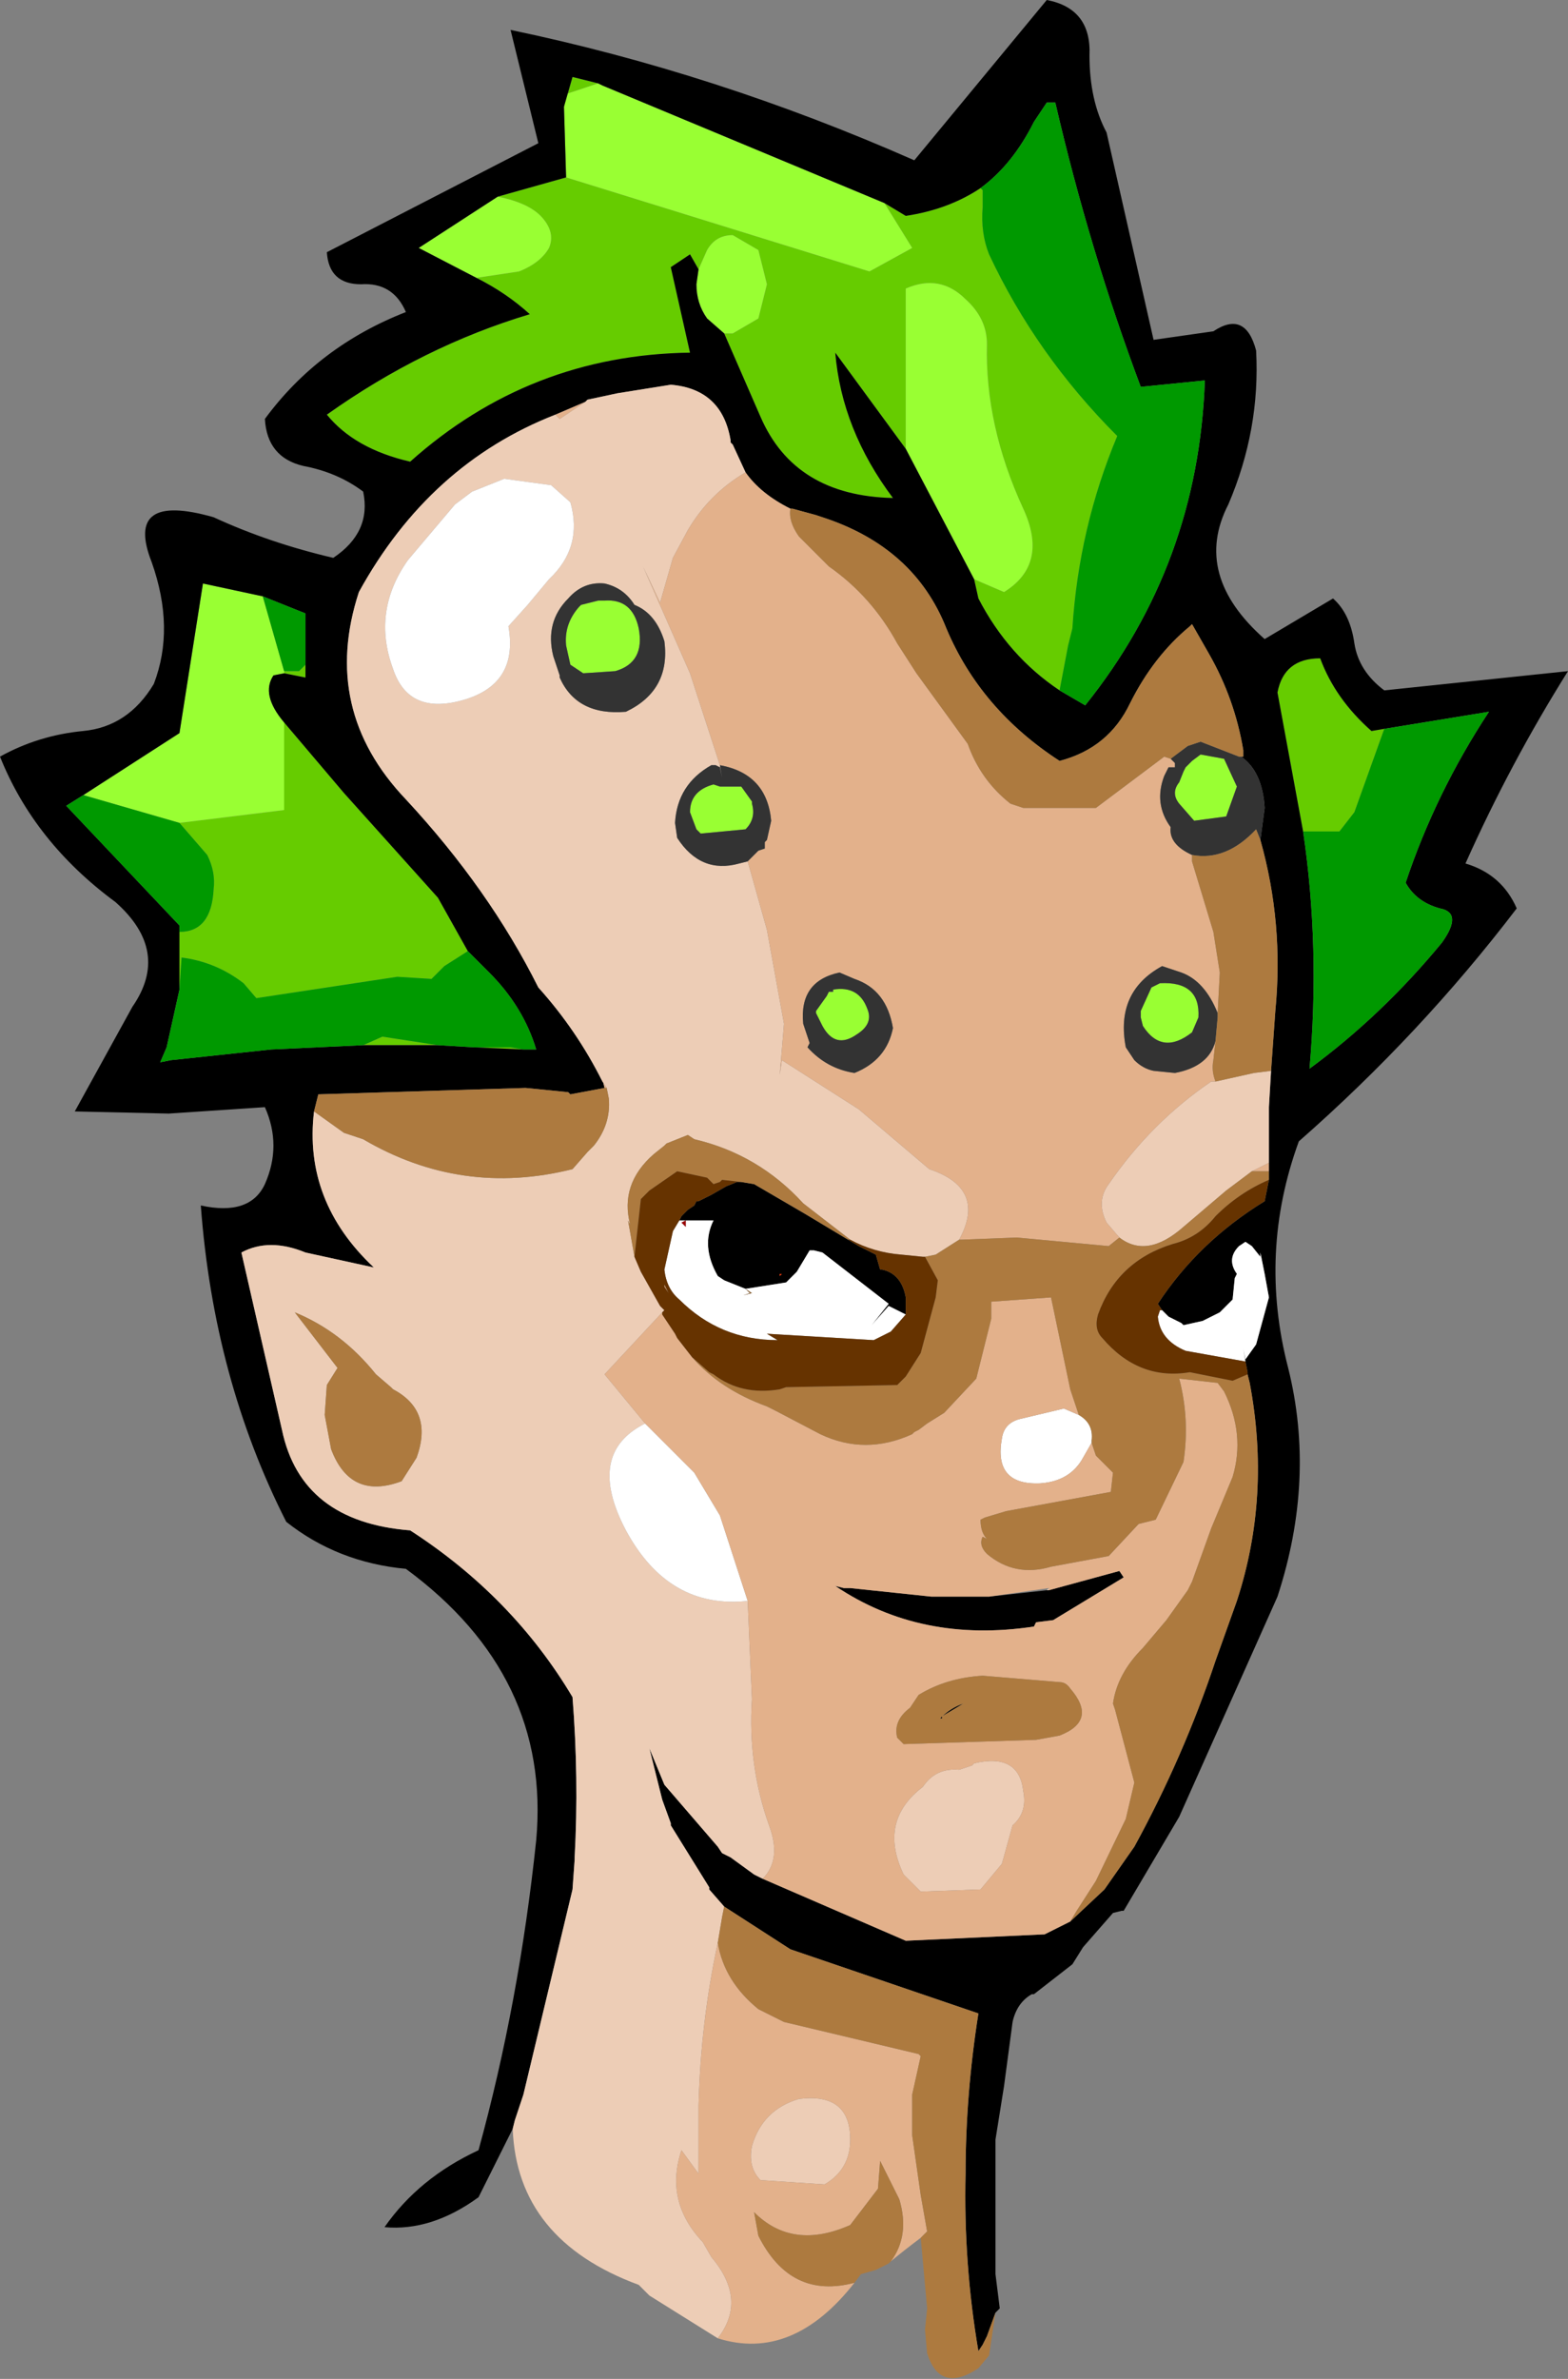 <?xml version="1.0" encoding="UTF-8" standalone="no"?>
<svg xmlns:xlink="http://www.w3.org/1999/xlink" height="55.65px" width="36.7px" xmlns="http://www.w3.org/2000/svg">
  <rect width="100%" height="100%" fill="#808080" stroke="none"/>
  <g transform="matrix(1.0, 0.0, 0.0, 1.0, 15.6, 31.0)">
    <path d="M7.35 -26.6 L7.4 -26.55 7.4 -26.15 Q7.35 -25.55 7.55 -25.05 8.65 -22.7 10.55 -20.8 9.65 -18.65 9.5 -16.3 L9.4 -15.9 9.2 -14.85 Q8.0 -15.65 7.3 -17.0 L7.2 -17.45 7.9 -17.15 Q8.95 -17.8 8.35 -19.1 7.45 -21.05 7.5 -22.95 7.5 -23.55 7.0 -24.0 6.4 -24.6 5.6 -24.25 L5.6 -20.5 3.95 -22.75 Q4.1 -20.95 5.3 -19.35 3.0 -19.4 2.2 -21.25 L1.35 -23.2 1.55 -23.2 2.15 -23.55 2.35 -24.35 2.15 -25.15 1.55 -25.5 Q1.15 -25.5 0.95 -25.15 L0.75 -24.7 0.55 -25.05 0.1 -24.75 0.55 -22.75 Q-3.2 -22.7 -6.0 -20.2 -7.3 -20.5 -7.95 -21.3 -5.7 -22.9 -3.2 -23.65 -3.75 -24.15 -4.45 -24.5 L-3.45 -24.65 Q-2.95 -24.85 -2.75 -25.2 -2.6 -25.55 -2.9 -25.9 -3.2 -26.25 -3.95 -26.4 L-2.35 -26.85 4.75 -24.65 5.75 -25.2 5.1 -26.25 5.6 -25.95 Q6.6 -26.1 7.35 -26.6 M14.9 -11.55 L14.3 -14.8 Q14.45 -15.6 15.3 -15.6 15.65 -14.65 16.5 -13.9 L16.8 -13.95 16.1 -12.0 15.75 -11.55 14.9 -11.55 M-2.4 -28.5 L-2.2 -29.2 -1.6 -29.05 -2.35 -28.8 -2.4 -28.5 M-8.95 -15.3 L-8.6 -15.3 -8.45 -15.45 -8.45 -15.15 -8.95 -15.25 -8.95 -15.3 M-8.95 -14.1 L-7.55 -12.45 -5.35 -10.0 -4.65 -8.75 -5.2 -8.4 -5.5 -8.1 -6.3 -8.15 -9.6 -7.65 -9.9 -8.0 Q-10.55 -8.5 -11.35 -8.6 L-11.4 -7.85 -11.4 -9.2 Q-10.65 -9.2 -10.6 -10.2 -10.55 -10.6 -10.75 -11.0 L-11.4 -11.75 -8.95 -12.05 -8.95 -14.1 M-3.35 -6.45 L-4.5 -6.5 -4.2 -6.5 -3.65 -6.5 -3.35 -6.45 M-5.35 -6.55 L-7.1 -6.55 -6.65 -6.75 -5.35 -6.55" fill="#66cc00" fill-rule="evenodd" stroke="none"/>
    <path d="M5.1 -26.25 L5.75 -25.2 4.75 -24.65 -2.35 -26.85 -2.4 -28.5 -2.35 -28.8 -1.6 -29.05 -1.5 -29.0 5.1 -26.25 M-3.95 -26.4 Q-3.2 -26.25 -2.9 -25.9 -2.6 -25.55 -2.75 -25.2 -2.95 -24.85 -3.45 -24.65 L-4.45 -24.5 -5.8 -25.2 -3.95 -26.4 M0.75 -24.7 L0.95 -25.15 Q1.15 -25.5 1.55 -25.5 L2.15 -25.15 2.35 -24.35 2.15 -23.55 1.55 -23.2 1.35 -23.2 0.95 -23.55 Q0.7 -23.9 0.7 -24.35 L0.75 -24.7 M5.6 -20.5 L5.6 -24.25 Q6.4 -24.6 7.0 -24.0 7.5 -23.55 7.5 -22.95 7.45 -21.05 8.35 -19.1 8.95 -17.8 7.9 -17.15 L7.2 -17.45 5.6 -20.5 M12.3 -13.2 L12.5 -13.35 13.05 -13.25 13.35 -12.6 13.1 -11.9 12.35 -11.8 12.0 -12.2 Q11.8 -12.45 12.0 -12.7 L12.1 -12.95 12.15 -13.05 12.3 -13.2 M1.85 -11.6 L0.8 -11.5 0.7 -11.6 0.55 -12.0 Q0.55 -12.5 1.1 -12.65 L1.25 -12.6 1.75 -12.6 2.0 -12.25 2.0 -12.2 Q2.1 -11.85 1.85 -11.6 M3.5 -7.3 L3.5 -7.35 3.75 -7.7 3.8 -7.8 3.9 -7.8 3.9 -7.85 Q4.5 -7.95 4.7 -7.4 4.85 -7.05 4.45 -6.8 3.95 -6.45 3.65 -7.0 L3.5 -7.3 M11.35 -7.9 L11.55 -8.0 Q12.5 -8.05 12.45 -7.2 L12.3 -6.85 Q11.6 -6.3 11.15 -7.0 L11.1 -7.2 11.1 -7.35 11.35 -7.9 M-9.45 -17.05 L-8.95 -15.3 -8.95 -15.25 -9.2 -15.2 Q-9.5 -14.75 -8.95 -14.1 L-8.95 -12.05 -11.4 -11.75 -13.65 -12.4 -11.4 -13.85 -10.85 -17.35 -9.45 -17.05 M-1.6 -16.95 L-1.45 -16.95 Q-0.8 -17.0 -0.65 -16.3 -0.5 -15.5 -1.2 -15.3 L-1.95 -15.25 -2.25 -15.45 -2.35 -15.9 Q-2.4 -16.4 -2.05 -16.8 L-2.0 -16.85 -1.6 -16.95" fill="#99ff33" fill-rule="evenodd" stroke="none"/>
    <path d="M-3.6 18.8 L-4.4 20.4 Q-5.5 21.2 -6.6 21.1 -5.8 19.95 -4.4 19.3 -3.45 15.85 -3.05 12.05 -2.7 8.2 -6.1 5.7 -7.7 5.55 -8.9 4.6 -10.6 1.25 -10.9 -2.8 -9.75 -2.55 -9.4 -3.3 -9.0 -4.2 -9.4 -5.1 L-11.65 -4.95 -13.85 -5.0 -12.5 -7.45 Q-11.6 -8.75 -12.9 -9.9 -14.8 -11.3 -15.6 -13.3 -14.7 -13.8 -13.65 -13.9 -12.6 -14.0 -12.0 -15.0 -11.5 -16.3 -12.05 -17.85 -12.7 -19.5 -10.6 -18.9 -9.3 -18.3 -7.8 -17.95 -6.9 -18.55 -7.1 -19.5 -7.7 -19.95 -8.5 -20.1 -9.35 -20.3 -9.4 -21.2 -8.15 -22.9 -6.1 -23.7 -6.4 -24.4 -7.15 -24.35 -7.9 -24.35 -7.95 -25.1 L-3.0 -27.65 -3.65 -30.3 Q1.15 -29.3 5.8 -27.25 L8.9 -31.0 Q9.95 -30.8 9.9 -29.7 9.9 -28.65 10.3 -27.9 L11.4 -23.05 12.8 -23.25 Q13.55 -23.75 13.8 -22.8 13.9 -20.95 13.15 -19.2 12.3 -17.55 14.0 -16.05 L15.6 -17.0 Q16.0 -16.65 16.1 -15.95 16.2 -15.3 16.8 -14.85 L21.1 -15.3 Q19.75 -13.15 18.7 -10.8 19.55 -10.55 19.9 -9.75 17.65 -6.8 14.8 -4.3 13.85 -1.7 14.55 1.0 15.2 3.6 14.3 6.35 L12.0 11.5 10.7 13.7 10.65 13.7 10.45 13.75 9.75 14.55 9.5 14.95 8.6 15.65 8.55 15.65 Q8.2 15.85 8.1 16.3 L7.9 17.8 7.7 19.05 7.7 22.2 7.8 23.0 7.7 23.1 7.5 23.65 7.4 23.85 7.3 24.0 Q6.95 21.95 7.0 19.85 7.0 18.0 7.3 16.1 L2.9 14.6 1.35 13.6 1.0 13.2 1.0 13.15 0.1 11.7 0.1 11.65 -0.1 11.1 -0.4 9.9 -0.05 10.75 1.2 12.2 1.3 12.35 1.5 12.45 2.05 12.85 2.25 12.95 5.6 14.4 8.85 14.25 9.45 13.95 10.25 13.2 10.95 12.2 Q12.1 10.1 12.85 7.85 L13.35 6.45 Q14.15 4.0 13.65 1.35 L13.6 1.15 13.6 1.1 13.55 0.85 13.5 0.55 13.55 0.8 13.8 0.45 14.1 -0.65 14.0 -1.2 13.9 -1.7 13.9 -1.6 13.7 -1.85 13.55 -1.95 13.4 -1.85 Q13.1 -1.55 13.35 -1.2 L13.3 -1.1 13.25 -0.6 12.95 -0.3 12.55 -0.1 12.1 0.0 12.05 -0.05 Q11.85 -0.15 11.75 -0.2 L11.6 -0.35 11.5 -0.5 Q12.45 -1.95 14.0 -2.9 L14.1 -3.4 14.1 -3.6 14.1 -3.8 14.1 -5.1 14.15 -5.95 14.25 -7.35 Q14.45 -9.4 13.9 -11.35 L14.0 -12.1 Q13.95 -12.95 13.45 -13.3 L13.5 -13.3 13.5 -13.45 Q13.3 -14.65 12.7 -15.7 L12.3 -16.4 12.25 -16.35 Q11.4 -15.65 10.85 -14.55 10.35 -13.5 9.2 -13.2 7.35 -14.4 6.55 -16.3 5.8 -18.2 3.65 -18.9 L3.5 -18.95 2.95 -19.1 2.9 -19.1 Q2.2 -19.45 1.85 -19.95 L1.55 -20.6 1.5 -20.65 1.5 -20.7 Q1.3 -21.9 0.1 -22.0 L-1.15 -21.8 -1.85 -21.65 -1.9 -21.6 -2.6 -21.3 Q-5.55 -20.15 -7.2 -17.15 -8.1 -14.4 -6.1 -12.3 -4.15 -10.2 -3.0 -7.9 -2.1 -6.9 -1.5 -5.7 L-1.5 -5.75 -1.45 -5.55 -2.25 -5.4 -2.3 -5.45 -3.3 -5.55 -8.15 -5.4 -8.25 -5.0 Q-8.5 -2.9 -6.85 -1.35 L-8.45 -1.7 Q-9.3 -2.05 -9.95 -1.7 L-9.0 2.45 Q-8.55 4.6 -6.0 4.8 -3.6 6.35 -2.2 8.7 -2.05 10.6 -2.15 12.45 L-2.15 12.5 -2.2 13.2 -3.35 18.0 -3.4 18.15 -3.55 18.6 -3.6 18.8 M7.35 -26.6 Q6.6 -26.1 5.6 -25.95 L5.1 -26.25 -1.5 -29.0 -1.6 -29.05 -2.2 -29.2 -2.4 -28.5 -2.35 -26.85 -3.95 -26.4 -5.8 -25.2 -4.45 -24.5 Q-3.75 -24.15 -3.2 -23.65 -5.7 -22.9 -7.95 -21.3 -7.3 -20.5 -6.0 -20.2 -3.2 -22.7 0.55 -22.75 L0.1 -24.75 0.55 -25.05 0.75 -24.7 0.7 -24.35 Q0.7 -23.9 0.95 -23.55 L1.35 -23.2 2.2 -21.25 Q3.0 -19.4 5.3 -19.35 4.1 -20.95 3.95 -22.75 L5.6 -20.5 7.2 -17.45 7.3 -17.0 Q8.0 -15.65 9.2 -14.85 L9.8 -14.5 Q12.45 -17.8 12.6 -22.1 L11.1 -21.95 Q9.9 -25.15 9.1 -28.6 L8.9 -28.6 8.6 -28.15 Q8.1 -27.15 7.35 -26.6 M16.8 -13.95 L16.5 -13.9 Q15.65 -14.65 15.3 -15.6 14.45 -15.6 14.3 -14.8 L14.9 -11.55 Q15.3 -8.85 15.05 -6.0 16.75 -7.25 18.15 -8.95 18.65 -9.65 18.1 -9.75 17.55 -9.9 17.3 -10.35 18.0 -12.45 19.25 -14.35 L16.8 -13.95 M1.75 -3.35 L2.05 -3.3 3.25 -2.6 4.25 -2.0 4.5 -1.85 4.9 -1.65 5.0 -1.3 5.05 -1.3 Q5.5 -1.2 5.6 -0.65 L5.6 -0.25 5.5 -0.3 5.2 -0.45 4.8 0.0 5.2 -0.5 3.65 -1.7 3.45 -1.75 3.35 -1.75 3.05 -1.25 2.8 -1.0 1.85 -0.85 1.35 -1.05 1.2 -1.15 Q0.8 -1.85 1.1 -2.45 L0.45 -2.45 0.3 -2.45 0.35 -2.55 0.5 -2.7 0.65 -2.8 0.7 -2.9 0.75 -2.9 1.05 -3.05 1.4 -3.25 1.65 -3.35 1.75 -3.35 M0.45 -2.45 L0.45 -2.55 0.45 -2.45 M1.85 -0.85 L1.75 -0.95 1.85 -0.85 M2.7 -1.2 L2.65 -1.2 2.65 -1.15 2.7 -1.2 M-8.45 -15.45 L-8.45 -16.65 -9.45 -17.05 -10.85 -17.35 -11.4 -13.85 -13.65 -12.4 -14.05 -12.15 -11.4 -9.35 -11.4 -9.2 -11.4 -7.85 -11.7 -6.5 -11.85 -6.15 -11.6 -6.2 -9.25 -6.45 -7.1 -6.55 -5.35 -6.55 -4.5 -6.5 -3.35 -6.45 -3.05 -6.45 Q-3.35 -7.45 -4.15 -8.25 L-4.65 -8.75 -5.35 -10.0 -7.55 -12.45 -8.95 -14.1 Q-9.5 -14.75 -9.2 -15.2 L-8.95 -15.25 -8.45 -15.15 -8.45 -15.45 M8.95 6.2 L10.6 5.75 10.7 5.9 9.05 6.9 8.65 6.95 8.6 7.05 Q5.95 7.45 3.95 6.1 L4.15 6.15 4.3 6.15 6.2 6.35 7.55 6.35 8.9 6.2 8.95 6.2 M6.95 8.85 L6.45 9.15 6.45 9.2 6.4 9.2 Q6.65 8.95 6.95 8.85" fill="#000000" fill-rule="evenodd" stroke="none"/>
    <path d="M1.2 23.7 L-0.4 22.7 -0.65 22.45 Q-3.5 21.4 -3.6 18.8 L-3.55 18.6 -3.4 18.15 -3.35 18.0 -2.2 13.2 -2.15 12.5 -2.15 12.45 Q-2.05 10.6 -2.2 8.7 -3.6 6.35 -6.0 4.8 -8.55 4.6 -9.0 2.45 L-9.95 -1.7 Q-9.3 -2.05 -8.45 -1.7 L-6.85 -1.35 Q-8.5 -2.9 -8.25 -5.0 L-7.55 -4.5 -7.1 -4.35 Q-4.8 -3.0 -2.2 -3.65 L-1.85 -4.05 -1.7 -4.2 Q-1.3 -4.7 -1.35 -5.3 L-1.4 -5.55 -1.5 -5.7 Q-2.1 -6.9 -3.0 -7.9 -4.15 -10.2 -6.1 -12.3 -8.1 -14.4 -7.2 -17.15 -5.55 -20.15 -2.6 -21.3 L-2.5 -21.2 -1.9 -21.6 -1.85 -21.65 -1.15 -21.8 0.1 -22.0 Q1.3 -21.9 1.5 -20.7 L1.5 -20.65 1.55 -20.6 1.85 -19.95 Q1.0 -19.45 0.5 -18.6 L0.15 -17.95 -0.15 -16.9 -0.55 -17.75 0.55 -15.25 1.25 -13.1 1.3 -12.8 1.25 -13.05 1.15 -13.1 1.05 -13.1 Q0.25 -12.65 0.2 -11.75 L0.25 -11.4 Q0.8 -10.55 1.7 -10.8 L1.9 -10.85 2.35 -9.25 2.75 -7.05 2.65 -5.85 2.7 -6.2 4.5 -5.05 6.15 -3.65 Q7.5 -3.2 6.85 -2.0 L6.3 -1.65 6.05 -1.6 6.0 -1.6 5.5 -1.65 Q4.85 -1.7 4.3 -2.0 L3.2 -2.85 Q2.15 -4.0 0.65 -4.35 L0.5 -4.45 0.0 -4.25 -0.05 -4.2 -0.3 -4.0 Q-1.1 -3.3 -0.85 -2.35 L-0.9 -2.45 -0.75 -1.6 -0.6 -1.25 -0.15 -0.45 -0.05 -0.35 -0.1 -0.3 -1.45 1.15 -0.5 2.3 Q-1.9 3.0 -0.95 4.8 0.05 6.65 1.9 6.45 L2.0 8.75 Q1.9 10.3 2.4 11.7 2.7 12.5 2.25 12.95 L2.05 12.85 1.5 12.45 1.3 12.35 1.2 12.2 -0.05 10.75 -0.4 9.9 -0.1 11.1 0.1 11.65 0.1 11.7 1.0 13.15 1.0 13.2 1.35 13.6 1.3 13.85 1.2 14.45 Q0.8 16.3 0.75 18.25 L0.75 18.45 0.75 19.85 0.35 19.3 Q-0.05 20.5 0.85 21.45 L1.05 21.8 Q1.9 22.8 1.2 23.7 M14.15 -5.95 L14.1 -5.1 14.1 -3.8 13.7 -3.6 13.1 -3.15 12.1 -2.3 Q11.25 -1.55 10.6 -2.05 L10.3 -2.4 Q10.05 -2.9 10.35 -3.3 11.35 -4.75 12.75 -5.7 L12.85 -5.7 13.75 -5.9 14.15 -5.95 M-3.8 -19.8 L-4.55 -19.5 -4.95 -19.2 -6.05 -17.9 Q-6.9 -16.7 -6.4 -15.35 -6.05 -14.3 -4.85 -14.6 -3.45 -14.95 -3.7 -16.35 L-3.25 -16.85 -2.75 -17.45 Q-1.95 -18.2 -2.25 -19.25 L-2.7 -19.65 -3.8 -19.8 M-0.75 -16.85 Q-1.0 -17.25 -1.45 -17.35 -1.95 -17.4 -2.3 -17.0 -2.85 -16.45 -2.65 -15.65 L-2.5 -15.2 -2.5 -15.15 Q-2.1 -14.25 -0.95 -14.35 0.1 -14.85 -0.05 -16.0 -0.25 -16.65 -0.75 -16.85 M-6.4 1.5 L-6.45 1.45 -6.8 1.15 Q-7.6 0.15 -8.7 -0.3 L-7.7 1.0 -7.95 1.4 -8.0 2.1 -7.85 2.9 Q-7.4 4.1 -6.2 3.65 L-5.85 3.1 Q-5.45 2.0 -6.4 1.5 M8.95 6.15 L8.95 6.2 8.9 6.2 8.95 6.15 M6.85 10.4 L7.15 10.3 7.2 10.25 Q8.25 10.0 8.35 10.9 8.45 11.4 8.1 11.7 L7.85 12.6 7.35 13.2 5.95 13.25 5.55 12.85 Q4.95 11.6 6.0 10.8 6.3 10.35 6.85 10.4 M4.3 19.05 Q4.3 19.75 3.7 20.1 L2.2 20.0 Q1.9 19.7 2.0 19.2 2.25 18.35 3.1 18.1 4.3 17.95 4.3 19.05" fill="#edcdb6" fill-rule="evenodd" stroke="none"/>
    <path d="M11.6 -0.35 L11.75 -0.2 Q11.85 -0.15 12.05 -0.05 L12.1 0.0 12.55 -0.1 12.95 -0.3 13.25 -0.6 13.3 -1.1 13.35 -1.2 Q13.1 -1.55 13.4 -1.85 L13.55 -1.95 13.7 -1.85 13.9 -1.6 13.9 -1.7 14.0 -1.2 14.1 -0.65 13.8 0.45 13.55 0.8 13.5 0.55 13.55 0.85 12.15 0.6 Q11.55 0.35 11.5 -0.2 L11.55 -0.35 11.6 -0.35 M0.3 -2.45 L0.45 -2.45 1.1 -2.45 Q0.8 -1.85 1.2 -1.15 L1.35 -1.05 1.85 -0.85 2.8 -1.0 3.05 -1.25 3.35 -1.75 3.45 -1.75 3.65 -1.7 5.2 -0.5 4.8 0.0 5.2 -0.45 5.5 -0.3 5.6 -0.25 5.25 0.15 4.85 0.35 2.35 0.2 2.6 0.35 Q1.25 0.35 0.3 -0.6 0.0 -0.85 -0.05 -1.3 L0.15 -2.2 0.3 -2.45 M0.45 -2.45 L0.35 -2.4 0.45 -2.3 0.45 -2.45 M1.85 -0.85 L1.95 -0.75 1.8 -0.7 2.0 -0.75 1.85 -0.85 M9.65 2.1 Q10.0 2.3 9.95 2.7 L9.95 2.75 9.75 3.1 Q9.45 3.65 8.75 3.7 7.65 3.75 7.85 2.65 7.9 2.3 8.25 2.2 L9.3 1.95 9.65 2.1 M-3.8 -19.8 L-2.7 -19.65 -2.25 -19.25 Q-1.95 -18.2 -2.75 -17.45 L-3.25 -16.85 -3.7 -16.35 Q-3.45 -14.95 -4.85 -14.6 -6.05 -14.3 -6.4 -15.35 -6.9 -16.7 -6.05 -17.9 L-4.95 -19.2 -4.55 -19.5 -3.8 -19.8 M1.9 6.45 Q0.05 6.65 -0.95 4.8 -1.9 3.0 -0.5 2.3 L0.65 3.45 1.25 4.45 1.9 6.45" fill="#ffffff" fill-rule="evenodd" stroke="none"/>
    <path d="M5.95 21.35 Q5.55 21.65 5.25 21.9 5.7 21.3 5.45 20.45 L5.0 19.55 4.95 20.2 4.3 21.05 Q2.95 21.65 2.05 20.75 L2.15 21.3 Q2.9 22.8 4.4 22.4 2.95 24.25 1.2 23.7 1.9 22.8 1.05 21.8 L0.85 21.45 Q-0.05 20.5 0.35 19.3 L0.75 19.85 0.75 18.45 0.75 18.25 Q0.8 16.3 1.2 14.45 1.35 15.35 2.15 16.0 L2.75 16.3 5.9 17.05 5.95 17.1 5.75 18.0 5.75 18.95 5.95 20.35 6.1 21.2 5.95 21.35 M-1.45 -5.55 L-1.5 -5.75 -1.5 -5.7 -1.4 -5.55 -1.45 -5.55 M-2.6 -21.3 L-1.9 -21.6 -2.5 -21.2 -2.6 -21.3 M1.85 -19.95 Q2.2 -19.45 2.9 -19.1 2.85 -18.8 3.1 -18.45 L3.8 -17.75 Q4.8 -17.05 5.4 -15.95 L5.85 -15.25 7.05 -13.6 Q7.35 -12.75 8.05 -12.2 L8.35 -12.1 10.0 -12.1 10.05 -12.1 11.65 -13.3 11.8 -13.25 11.9 -13.15 11.9 -13.05 11.8 -13.05 11.75 -13.05 11.65 -12.85 Q11.4 -12.2 11.8 -11.65 11.75 -11.25 12.3 -11.0 L12.3 -10.85 12.8 -9.2 12.95 -8.25 12.9 -7.3 Q12.6 -8.05 12.05 -8.25 L11.6 -8.4 Q10.5 -7.8 10.75 -6.5 L10.95 -6.2 Q11.15 -6.0 11.4 -5.95 L11.9 -5.9 Q12.7 -6.05 12.85 -6.65 L12.8 -6.2 Q12.75 -5.95 12.85 -5.7 L12.75 -5.7 Q11.35 -4.75 10.35 -3.3 10.05 -2.9 10.3 -2.4 L10.6 -2.05 10.35 -1.85 8.2 -2.05 6.9 -2.0 6.85 -2.0 Q7.5 -3.2 6.15 -3.65 L4.5 -5.05 2.7 -6.2 2.65 -5.85 2.75 -7.05 2.35 -9.25 1.9 -10.85 2.15 -11.1 2.3 -11.15 2.3 -11.25 2.3 -11.3 2.35 -11.35 2.45 -11.8 Q2.35 -12.9 1.25 -13.1 L0.55 -15.25 -0.55 -17.75 -0.15 -16.9 0.15 -17.95 0.5 -18.6 Q1.0 -19.45 1.85 -19.95 M12.25 -16.35 L12.3 -16.4 12.7 -15.7 12.3 -16.4 12.25 -16.35 M14.1 -3.8 L14.1 -3.6 13.7 -3.6 14.1 -3.8 M9.45 13.95 L8.85 14.25 5.6 14.4 2.25 12.95 Q2.7 12.5 2.4 11.7 1.9 10.3 2.0 8.75 L1.9 6.45 1.25 4.45 0.65 3.45 -0.5 2.3 -1.45 1.15 -0.1 -0.3 -0.1 -0.25 0.0 -0.1 0.2 0.2 0.25 0.3 0.6 0.75 Q1.25 1.5 2.35 1.9 L2.55 2.0 3.6 2.55 Q4.65 3.05 5.75 2.55 L5.8 2.5 5.9 2.45 6.1 2.3 6.5 2.05 7.25 1.25 7.6 -0.15 7.6 -0.55 9.0 -0.65 9.45 1.5 9.65 2.1 9.3 1.95 8.25 2.2 Q7.9 2.3 7.85 2.65 7.65 3.75 8.75 3.7 9.45 3.65 9.75 3.1 L9.95 2.75 10.05 3.05 10.45 3.45 10.4 3.9 7.95 4.35 7.45 4.5 7.35 4.55 Q7.35 4.85 7.5 5.0 L7.4 4.95 Q7.3 5.15 7.5 5.35 8.15 5.9 9.0 5.65 L10.35 5.4 11.05 4.65 11.45 4.55 12.1 3.2 Q12.25 2.2 12.0 1.25 L12.9 1.35 13.05 1.55 Q13.55 2.55 13.25 3.55 L12.75 4.75 12.3 6.0 12.2 6.2 11.7 6.9 11.15 7.55 Q10.55 8.15 10.45 8.85 L10.5 9.0 10.95 10.7 10.75 11.55 10.05 13.0 9.6 13.7 9.45 13.95 M4.4 -8.1 L4.05 -8.25 Q3.1 -8.05 3.2 -7.05 L3.35 -6.6 3.3 -6.5 Q3.75 -6.0 4.4 -5.9 5.15 -6.2 5.3 -6.95 5.15 -7.85 4.4 -8.1 M-0.05 -0.9 L-0.05 -0.95 0.05 -0.75 -0.05 -0.9 M7.55 6.35 L6.2 6.35 4.3 6.15 4.15 6.15 3.95 6.1 Q5.95 7.45 8.6 7.05 L8.65 6.95 9.05 6.9 10.7 5.9 10.6 5.75 8.95 6.2 8.95 6.15 7.55 6.35 M9.45 8.5 Q9.35 8.35 9.2 8.35 L7.4 8.2 Q6.55 8.25 5.9 8.65 L5.7 8.95 Q5.3 9.25 5.4 9.65 L5.55 9.8 8.65 9.7 9.2 9.6 Q10.1 9.25 9.45 8.5 M6.85 10.4 Q6.3 10.35 6.0 10.8 4.95 11.6 5.55 12.85 L5.95 13.25 7.35 13.2 7.85 12.6 8.1 11.7 Q8.45 11.4 8.35 10.9 8.25 10.0 7.2 10.25 L7.15 10.3 6.85 10.4 M4.3 19.05 Q4.3 17.95 3.1 18.1 2.25 18.35 2.0 19.2 1.9 19.7 2.2 20.0 L3.7 20.1 Q4.3 19.75 4.3 19.05" fill="#e3b18b" fill-rule="evenodd" stroke="none"/>
    <path d="M9.2 -14.85 L9.4 -15.9 9.5 -16.3 Q9.65 -18.65 10.55 -20.8 8.65 -22.7 7.55 -25.05 7.35 -25.55 7.4 -26.15 L7.4 -26.55 7.35 -26.6 Q8.1 -27.15 8.6 -28.15 L8.9 -28.6 9.1 -28.6 Q9.9 -25.15 11.1 -21.95 L12.6 -22.1 Q12.45 -17.8 9.8 -14.5 L9.2 -14.85 M16.8 -13.95 L19.25 -14.35 Q18.0 -12.45 17.3 -10.35 17.55 -9.9 18.1 -9.75 18.65 -9.65 18.15 -8.95 16.75 -7.25 15.05 -6.0 15.3 -8.85 14.9 -11.55 L15.75 -11.55 16.1 -12.0 16.8 -13.95 M-9.45 -17.05 L-8.45 -16.65 -8.45 -15.45 -8.6 -15.3 -8.95 -15.3 -9.45 -17.05 M-4.65 -8.75 L-4.15 -8.25 Q-3.35 -7.45 -3.05 -6.45 L-3.35 -6.45 -3.65 -6.5 -4.2 -6.5 -4.5 -6.5 -5.35 -6.55 -6.65 -6.75 -7.1 -6.55 -9.25 -6.45 -11.6 -6.2 -11.85 -6.15 -11.7 -6.5 -11.4 -7.85 -11.35 -8.6 Q-10.55 -8.5 -9.9 -8.0 L-9.6 -7.65 -6.3 -8.15 -5.5 -8.1 -5.2 -8.4 -4.65 -8.75 M-11.4 -9.2 L-11.4 -9.35 -14.05 -12.15 -13.65 -12.4 -11.4 -11.75 -10.75 -11.0 Q-10.55 -10.6 -10.6 -10.2 -10.65 -9.2 -11.4 -9.2" fill="#009900" fill-rule="evenodd" stroke="none"/>
    <path d="M13.45 -13.3 Q13.95 -12.95 14.0 -12.1 L13.9 -11.35 13.8 -11.6 Q13.1 -10.85 12.3 -11.0 11.75 -11.25 11.8 -11.65 11.4 -12.2 11.65 -12.85 L11.75 -13.05 11.8 -13.05 11.9 -13.05 11.9 -13.15 11.8 -13.25 12.2 -13.55 12.5 -13.65 13.4 -13.3 13.45 -13.3 M12.3 -13.2 L12.15 -13.05 12.1 -12.95 12.0 -12.7 Q11.8 -12.45 12.0 -12.2 L12.35 -11.8 13.1 -11.9 13.35 -12.6 13.05 -13.25 12.5 -13.35 12.3 -13.2 M1.9 -10.85 L1.7 -10.8 Q0.8 -10.55 0.25 -11.4 L0.2 -11.75 Q0.25 -12.65 1.05 -13.1 L1.15 -13.1 1.25 -13.05 1.3 -12.8 1.25 -13.1 Q2.35 -12.9 2.45 -11.8 L2.35 -11.35 2.3 -11.3 2.3 -11.25 2.3 -11.15 2.15 -11.1 1.9 -10.85 M12.85 -6.65 Q12.7 -6.05 11.9 -5.9 L11.4 -5.95 Q11.15 -6.0 10.95 -6.2 L10.75 -6.5 Q10.5 -7.8 11.6 -8.4 L12.05 -8.25 Q12.6 -8.05 12.9 -7.3 L12.9 -7.2 12.85 -6.65 M1.85 -11.6 Q2.1 -11.85 2.0 -12.2 L2.0 -12.25 1.75 -12.6 1.25 -12.6 1.1 -12.65 Q0.55 -12.5 0.55 -12.0 L0.7 -11.6 0.8 -11.5 1.85 -11.6 M4.4 -8.1 Q5.15 -7.85 5.3 -6.95 5.15 -6.2 4.4 -5.9 3.75 -6.0 3.3 -6.5 L3.35 -6.6 3.2 -7.05 Q3.1 -8.05 4.05 -8.25 L4.4 -8.1 M3.5 -7.3 L3.65 -7.0 Q3.95 -6.45 4.45 -6.8 4.85 -7.05 4.7 -7.4 4.5 -7.95 3.9 -7.85 L3.9 -7.8 3.8 -7.8 3.75 -7.7 3.5 -7.35 3.5 -7.3 M11.35 -7.9 L11.1 -7.35 11.1 -7.2 11.15 -7.0 Q11.6 -6.3 12.3 -6.85 L12.45 -7.2 Q12.5 -8.05 11.55 -8.0 L11.35 -7.9 M-1.6 -16.95 L-2.0 -16.85 -2.05 -16.8 Q-2.4 -16.4 -2.35 -15.9 L-2.25 -15.45 -1.95 -15.25 -1.2 -15.3 Q-0.5 -15.5 -0.65 -16.3 -0.8 -17.0 -1.45 -16.95 L-1.6 -16.95 M-0.75 -16.85 Q-0.25 -16.65 -0.05 -16.0 0.1 -14.85 -0.95 -14.35 -2.1 -14.25 -2.5 -15.15 L-2.5 -15.2 -2.65 -15.65 Q-2.85 -16.45 -2.3 -17.0 -1.95 -17.4 -1.45 -17.35 -1.0 -17.25 -0.75 -16.85" fill="#333333" fill-rule="evenodd" stroke="none"/>
    <path d="M7.7 23.1 L7.55 24.1 7.3 24.4 Q6.4 25.0 6.1 24.05 L6.05 23.5 6.1 23.0 5.95 21.35 6.1 21.2 5.95 20.35 5.75 18.95 5.75 18.0 5.95 17.1 5.9 17.05 2.75 16.3 2.15 16.0 Q1.35 15.35 1.2 14.45 L1.3 13.85 1.35 13.6 2.9 14.6 7.3 16.1 Q7.0 18.0 7.0 19.85 6.95 21.95 7.3 24.0 L7.4 23.85 7.5 23.65 7.7 23.1 M5.25 21.9 L5.2 21.95 4.9 22.1 4.55 22.2 4.4 22.4 Q2.9 22.8 2.15 21.3 L2.05 20.75 Q2.95 21.65 4.3 21.05 L4.95 20.2 5.0 19.55 5.45 20.45 Q5.7 21.3 5.25 21.9 M-8.25 -5.0 L-8.15 -5.4 -3.3 -5.55 -2.3 -5.45 -2.25 -5.4 -1.45 -5.55 -1.4 -5.55 -1.35 -5.3 Q-1.3 -4.7 -1.7 -4.2 L-1.85 -4.05 -2.2 -3.65 Q-4.8 -3.0 -7.1 -4.35 L-7.55 -4.5 -8.25 -5.0 M2.9 -19.1 L2.95 -19.1 3.5 -18.95 3.65 -18.9 Q5.8 -18.2 6.55 -16.3 7.35 -14.4 9.2 -13.2 10.35 -13.5 10.85 -14.55 11.4 -15.65 12.25 -16.35 L12.3 -16.4 12.7 -15.7 Q13.3 -14.65 13.5 -13.45 L13.5 -13.3 13.45 -13.3 13.4 -13.3 12.5 -13.65 12.2 -13.55 11.8 -13.25 11.65 -13.3 10.05 -12.1 10.0 -12.1 8.35 -12.1 8.05 -12.2 Q7.35 -12.75 7.05 -13.6 L5.85 -15.25 5.4 -15.95 Q4.8 -17.05 3.8 -17.75 L3.1 -18.45 Q2.85 -18.8 2.9 -19.1 M13.9 -11.35 Q14.45 -9.4 14.25 -7.35 L14.15 -5.95 13.75 -5.9 12.85 -5.7 Q12.75 -5.95 12.8 -6.2 L12.85 -6.65 12.9 -7.2 12.9 -7.3 12.95 -8.25 12.8 -9.2 12.3 -10.85 12.3 -11.0 Q13.1 -10.85 13.8 -11.6 L13.9 -11.35 M14.1 -3.6 L14.1 -3.4 Q13.4 -3.1 12.85 -2.55 12.45 -2.05 11.85 -1.9 10.55 -1.5 10.1 -0.25 10.0 0.1 10.2 0.3 11.05 1.3 12.25 1.1 L13.25 1.3 13.6 1.15 13.65 1.35 Q14.15 4.0 13.35 6.45 L12.85 7.85 Q12.1 10.1 10.95 12.2 L10.25 13.2 9.45 13.95 9.6 13.7 10.05 13.0 10.75 11.55 10.95 10.7 10.5 9.0 10.45 8.85 Q10.55 8.15 11.15 7.55 L11.7 6.9 12.2 6.2 12.3 6.0 12.75 4.75 13.25 3.55 Q13.55 2.55 13.05 1.55 L12.9 1.35 12.0 1.25 Q12.25 2.2 12.1 3.2 L11.45 4.55 11.05 4.65 10.35 5.4 9.0 5.65 Q8.15 5.9 7.5 5.35 7.3 5.15 7.4 4.95 L7.5 5.0 Q7.35 4.85 7.35 4.55 L7.45 4.5 7.95 4.35 10.4 3.9 10.45 3.45 10.05 3.05 9.95 2.75 9.95 2.7 Q10.0 2.3 9.65 2.1 L9.45 1.5 9.0 -0.65 7.6 -0.55 7.6 -0.15 7.25 1.25 6.5 2.05 6.1 2.3 5.9 2.45 5.8 2.5 5.75 2.55 Q4.65 3.05 3.6 2.55 L2.55 2.0 2.35 1.9 Q1.25 1.5 0.6 0.75 L1.0 1.1 1.1 1.15 Q1.75 1.65 2.65 1.5 L2.8 1.45 5.4 1.4 5.6 1.2 5.95 0.65 6.3 -0.65 6.35 -1.05 6.05 -1.6 6.3 -1.65 6.85 -2.0 6.9 -2.0 8.2 -2.05 10.35 -1.85 10.6 -2.05 Q11.25 -1.55 12.1 -2.3 L13.1 -3.15 13.7 -3.6 14.1 -3.6 M-0.75 -1.6 L-0.9 -2.45 -0.85 -2.35 Q-1.1 -3.3 -0.3 -4.0 L-0.05 -4.2 0.0 -4.25 0.5 -4.45 0.65 -4.35 Q2.15 -4.0 3.2 -2.85 L4.3 -2.0 4.25 -2.0 3.25 -2.6 2.05 -3.3 1.75 -3.35 1.3 -3.4 1.25 -3.35 1.1 -3.3 0.95 -3.45 0.25 -3.6 -0.4 -3.15 -0.6 -2.95 -0.75 -1.6 M-6.4 1.5 Q-5.45 2.0 -5.85 3.1 L-6.2 3.65 Q-7.4 4.1 -7.85 2.9 L-8.0 2.1 -7.95 1.4 -7.7 1.0 -8.7 -0.3 Q-7.6 0.15 -6.8 1.15 L-6.45 1.45 -6.4 1.5 M9.45 8.5 Q10.1 9.25 9.2 9.6 L8.65 9.7 5.55 9.8 5.4 9.65 Q5.3 9.25 5.7 8.95 L5.9 8.65 Q6.55 8.25 7.4 8.2 L9.2 8.35 Q9.35 8.35 9.45 8.5 M6.95 8.85 Q6.65 8.95 6.4 9.2 L6.45 9.2 6.45 9.15 6.95 8.85" fill="#ad7a3f" fill-rule="evenodd" stroke="none"/>
    <path d="M14.1 -3.4 L14.0 -2.9 Q12.45 -1.95 11.5 -0.5 L11.6 -0.35 11.55 -0.35 11.5 -0.2 Q11.55 0.35 12.15 0.6 L13.55 0.85 13.6 1.1 13.6 1.15 13.25 1.3 12.25 1.1 Q11.05 1.3 10.2 0.3 10.0 0.1 10.1 -0.25 10.55 -1.5 11.85 -1.9 12.45 -2.05 12.85 -2.55 13.4 -3.1 14.1 -3.4 M4.3 -2.0 Q4.85 -1.7 5.5 -1.65 L6.0 -1.6 6.05 -1.6 6.35 -1.05 6.3 -0.65 5.95 0.65 5.6 1.2 5.4 1.4 2.8 1.45 2.65 1.5 Q1.75 1.65 1.1 1.15 L1.0 1.1 0.6 0.75 0.25 0.3 0.2 0.2 0.0 -0.1 -0.1 -0.25 -0.1 -0.3 -0.05 -0.35 -0.15 -0.45 -0.6 -1.25 -0.75 -1.6 -0.6 -2.95 -0.4 -3.15 0.25 -3.6 0.95 -3.45 1.1 -3.3 1.25 -3.35 1.3 -3.4 1.75 -3.35 1.65 -3.35 1.4 -3.25 1.05 -3.05 0.75 -2.9 0.7 -2.9 0.65 -2.8 0.5 -2.7 0.35 -2.55 0.3 -2.45 0.15 -2.2 -0.05 -1.3 Q0.0 -0.85 0.3 -0.6 1.25 0.35 2.6 0.35 L2.35 0.2 4.85 0.35 5.25 0.15 5.6 -0.25 5.6 -0.65 Q5.5 -1.2 5.05 -1.3 L5.0 -1.3 4.9 -1.65 4.5 -1.85 4.25 -2.0 4.3 -2.0 M-0.05 -0.9 L0.05 -0.75 -0.05 -0.95 -0.05 -0.9" fill="#663300" fill-rule="evenodd" stroke="none"/>
    <path d="M0.45 -2.45 L0.45 -2.55 0.45 -2.45 0.45 -2.3 0.35 -2.4 0.45 -2.45" fill="#990000" fill-rule="evenodd" stroke="none"/>
    <path d="M1.85 -0.85 L1.75 -0.95 1.85 -0.85 2.0 -0.75 1.8 -0.7 1.95 -0.75 1.85 -0.85" fill="#8f6434" fill-rule="evenodd" stroke="none"/>
    <path d="M2.7 -1.2 L2.65 -1.15 2.65 -1.2 2.7 -1.2" fill="#ff3300" fill-rule="evenodd" stroke="none"/>
  </g>
</svg>

